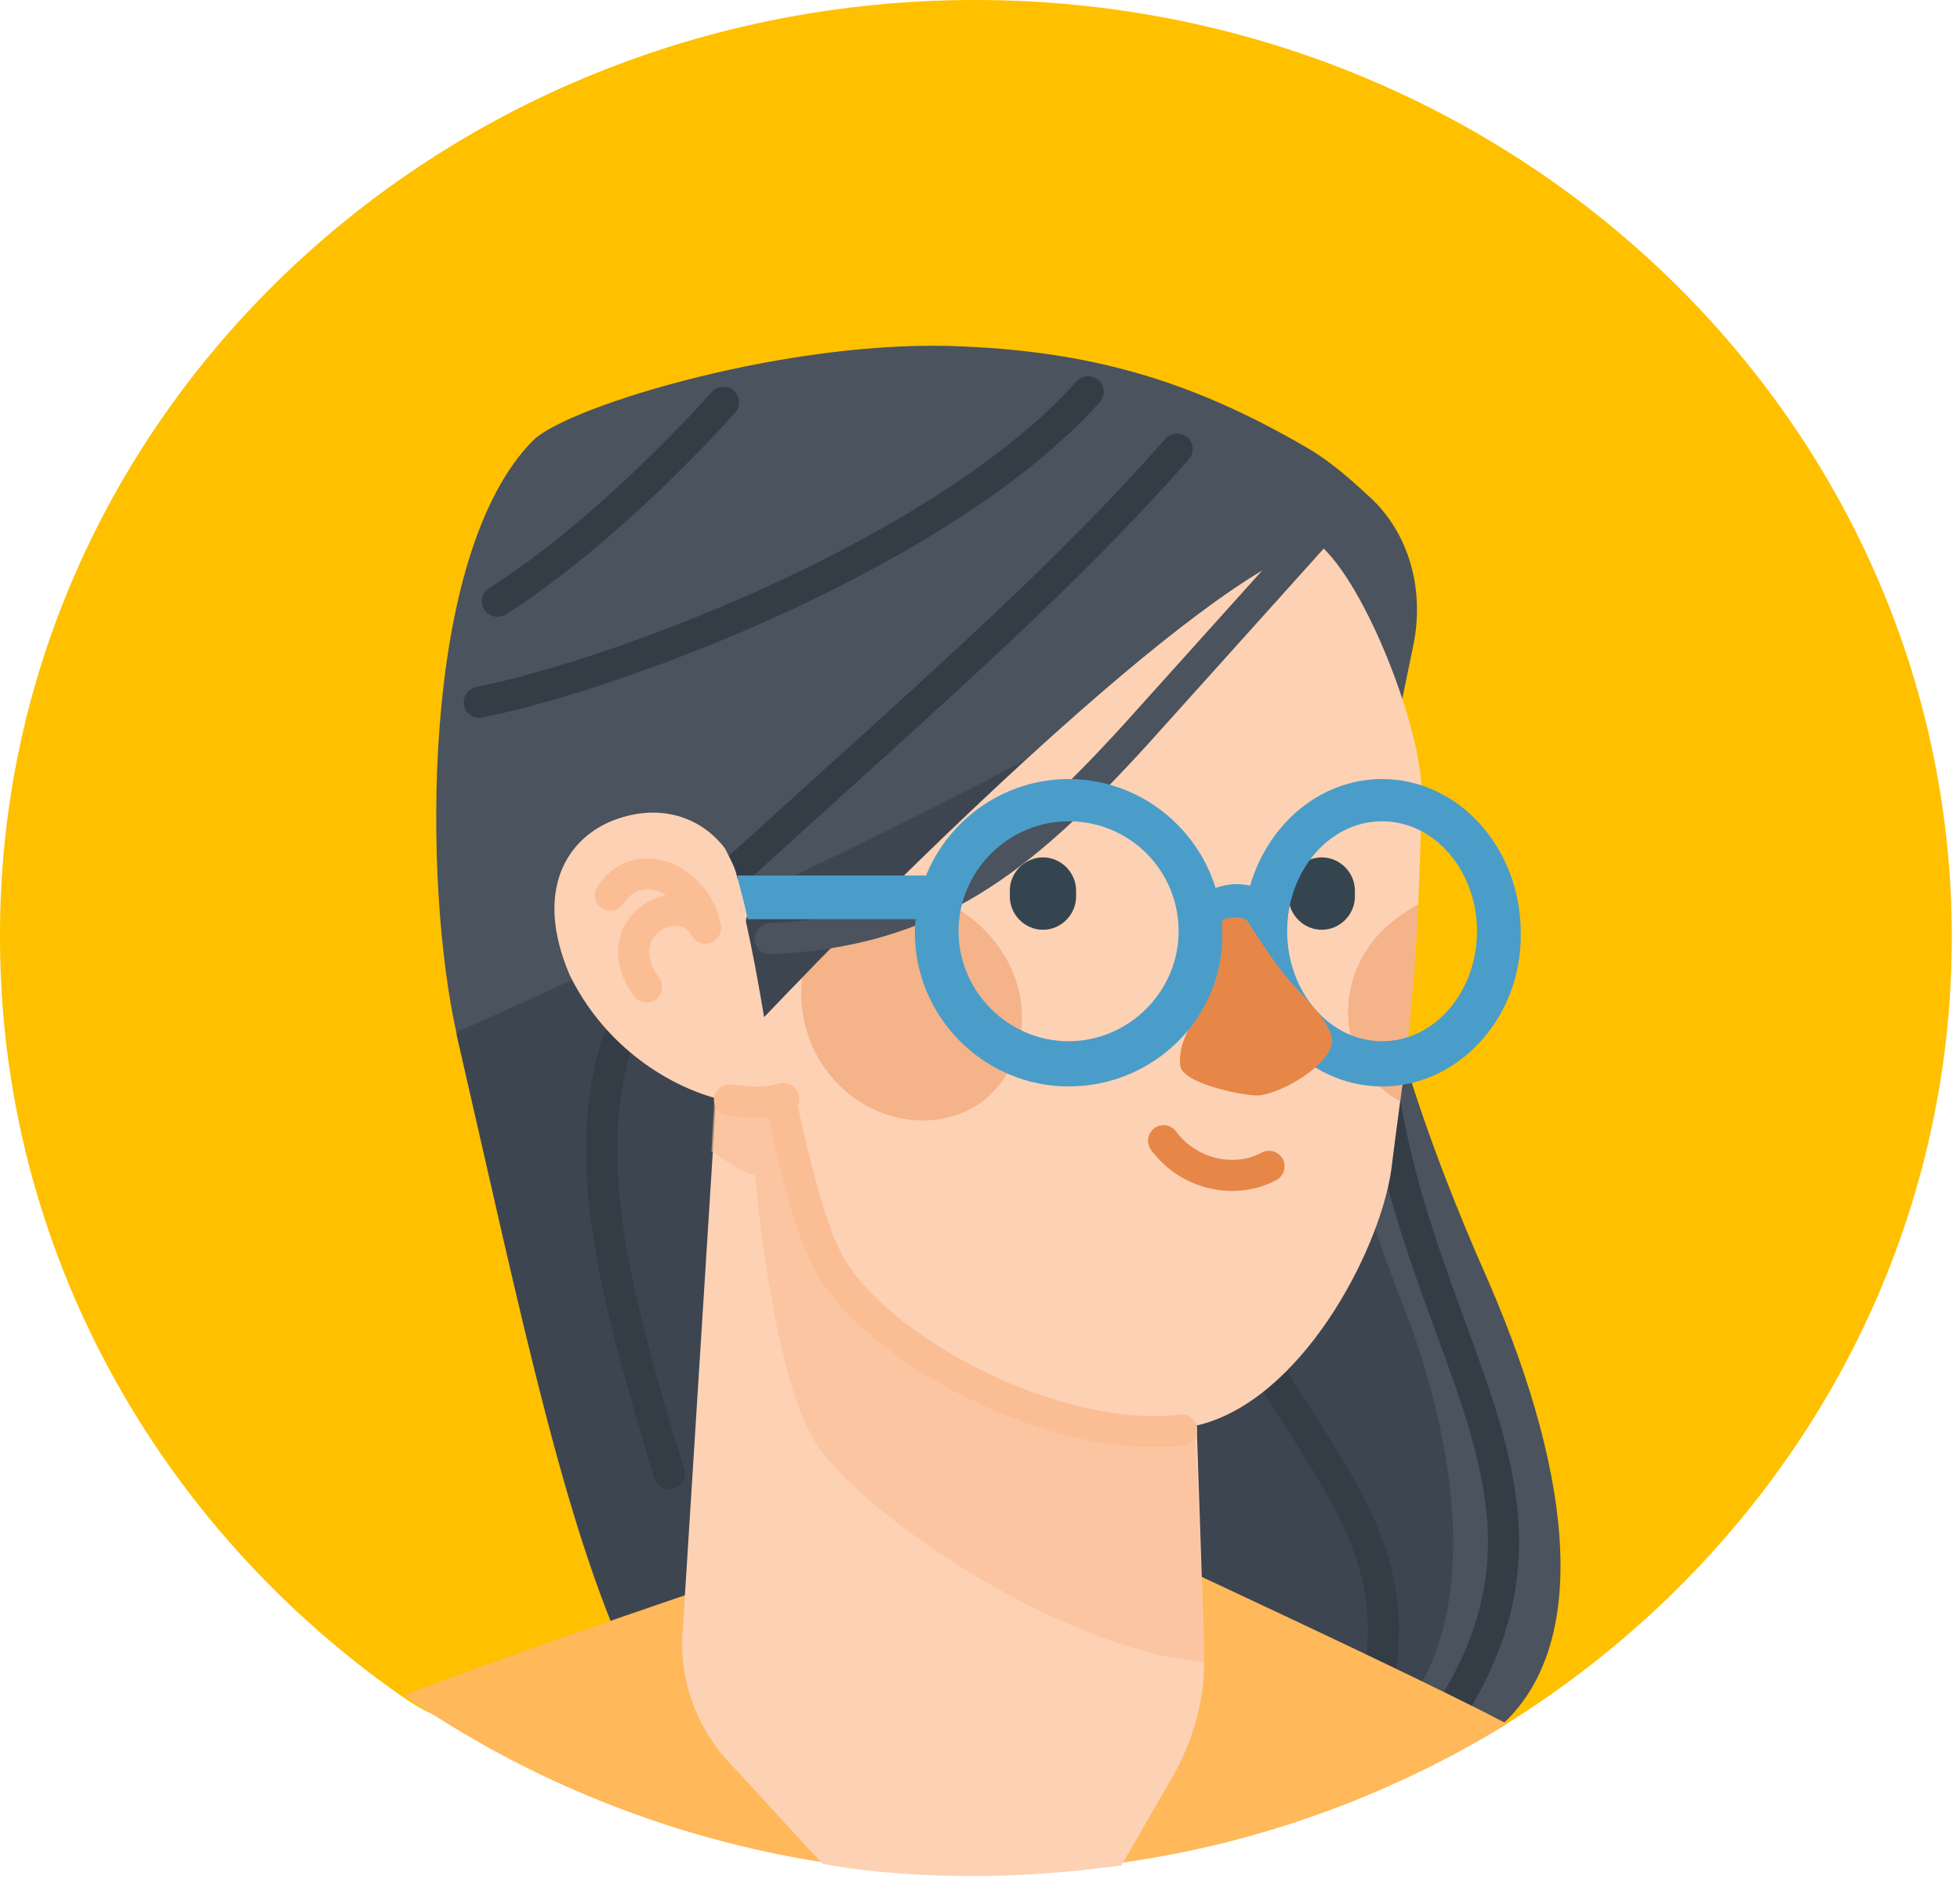 <svg width="126" height="121" viewBox="0 0 126 121" fill="none" xmlns="http://www.w3.org/2000/svg">
<path d="M62.691 0C97.375 0 125.474 27.031 125.474 60.265C125.474 81.486 114.042 100.184 96.696 110.937C86.912 117.042 75.184 104.06 62.691 104.06C48.931 104.06 36.142 116.363 25.87 109.097C10.173 98.147 0 80.32 0 60.265C-0.093 26.938 28 0 62.691 0Z" fill="#FFC000"/>
<path d="M96.405 111.035C95.825 111.516 90.591 111.133 89.233 111.035C89.041 111.035 88.85 111.035 88.85 111.035C88.85 111.035 46.992 108.905 40.986 108.128C36.431 99.023 33.622 85.066 29.357 66.56C29.357 66.56 29.357 66.56 29.357 66.468C27.227 57.067 26.937 35.653 34.301 28.289C36.623 26.061 51.06 21.703 62.011 22.283C71.023 22.672 77.319 24.9 84.004 28.777C85.652 29.746 86.912 30.907 88.072 31.974C90.591 34.301 91.56 37.882 90.881 41.369L88.264 54.066C87.202 61.233 92.047 74.215 95.628 82.258C101.442 95.628 102.023 106.096 96.405 111.035Z" fill="#4A535E"/>
<path opacity="0.6" d="M89.231 110.938C89.04 110.938 88.848 110.938 88.848 110.938C88.848 110.938 46.991 108.808 40.985 108.031C36.429 98.925 33.621 84.975 29.355 66.469C29.355 66.469 29.355 66.469 29.355 66.371C34.01 64.334 61.133 51.932 69.176 46.994L84.775 52.611C83.805 59.784 85.842 72.864 89.817 82.938C94.564 94.66 94.854 105.802 89.231 110.938Z" fill="#343C46"/>
<path d="M75.769 72.764C78.671 92.14 93.887 96.208 87.294 112.294" stroke="#343C46" stroke-width="2" stroke-linecap="round" stroke-linejoin="round"/>
<path d="M51.255 70.147C51.255 70.147 37.792 108.325 63.755 119.467" stroke="#343C46" stroke-width="2" stroke-linecap="round" stroke-linejoin="round"/>
<path d="M88.363 64.918C89.431 85.652 102.801 95.047 93.209 110.066" stroke="#343C46" stroke-width="2" stroke-linecap="round" stroke-linejoin="round"/>
<path d="M43.02 94.758C39.341 82.746 37.304 74.314 39.73 66.857" stroke="#343C46" stroke-width="2" stroke-linecap="round" stroke-linejoin="round"/>
<path d="M47.383 55.906C60.944 43.597 68.407 37.109 75.673 28.875" stroke="#343C46" stroke-width="2" stroke-linecap="round" stroke-linejoin="round"/>
<path d="M25.969 108.999C33.815 114.425 43.018 118.209 52.999 119.758C56.197 120.24 59.493 116.943 62.882 116.943C65.981 116.943 69.085 120.24 72.184 119.758C81.196 118.499 89.622 115.301 96.888 110.844C89.721 107.061 64.82 95.629 64.82 95.629C64.82 95.629 37.789 104.45 25.969 108.999Z" fill="#FFB85A"/>
<path d="M91.368 50.869C91.368 53.388 91.269 55.808 91.171 58.135C90.979 62.493 90.591 66.758 90.01 70.826C89.819 72.282 89.621 73.733 89.43 75.283C88.652 80.517 83.615 90.109 76.93 91.659L77.412 105.998C77.412 106.288 77.412 106.578 77.412 106.869C77.412 109.486 76.64 112.103 75.282 114.424L72.085 119.949C69.084 120.337 65.98 120.628 62.782 120.628C59.492 120.628 56.097 120.436 52.9 119.85C50.869 117.72 48.733 115.3 46.992 113.455C44.764 111.134 43.597 107.936 43.894 104.739L45.826 74.023L46.023 70.634C45.925 70.634 45.826 70.536 45.733 70.536C42.536 69.567 38.758 67.048 36.622 62.69C34.301 57.264 36.431 53.869 39.53 52.709C42.437 51.641 45.054 52.517 46.603 54.548C46.894 55.129 47.282 55.808 47.381 56.388C47.474 56.875 48.542 57.357 48.64 57.844C48.733 58.326 47.863 58.715 47.961 59.295C48.35 61.042 48.733 63.073 49.122 65.4C56.875 57.264 77.029 37.11 84.776 34.98C87.88 37.592 91.461 47.184 91.368 50.869Z" fill="#FDD1B4"/>
<path d="M67.048 59.783C65.887 59.783 64.918 58.814 64.918 57.647V57.264C64.918 56.098 65.887 55.129 67.048 55.129C68.208 55.129 69.177 56.098 69.177 57.264V57.647C69.177 58.814 68.208 59.783 67.048 59.783Z" fill="#35454F"/>
<path opacity="0.6" d="M77.413 105.998C77.413 106.289 77.413 106.579 77.413 106.869C68.018 106.097 54.45 96.795 52.129 92.24C49.512 87.394 48.543 75.573 48.543 75.573C47.673 75.382 46.605 74.604 45.734 74.024L45.926 70.635L46.796 70.826C48.154 71.018 49.321 71.018 50.191 70.728C50.29 71.314 51.839 78.869 53.389 81.388C56.487 86.814 67.826 92.918 75.962 91.949C76.444 91.851 76.543 91.851 76.833 91.752L77.413 105.998Z" fill="#FBBD94"/>
<path d="M50.191 70.728C50.29 71.315 51.839 78.87 53.389 81.389C56.488 86.814 67.827 92.919 75.963 91.95" stroke="#FBBD94" stroke-width="2" stroke-linecap="round"/>
<path opacity="0.4" d="M51.549 62.883C51.352 64.722 51.74 66.759 52.901 68.5C55.228 71.988 59.685 73.056 62.882 71.019C65.981 68.889 66.66 64.334 64.24 60.945C62.493 58.426 59.685 57.167 57.068 57.457C55.037 59.395 53.098 61.136 51.549 62.883Z" fill="#E68748"/>
<path opacity="0.4" d="M91.172 58.135C90.98 62.493 90.591 66.758 90.011 70.826C89.141 70.344 88.363 69.665 87.783 68.789C85.653 65.597 86.622 61.135 90.11 58.814C90.493 58.524 90.882 58.326 91.172 58.135Z" fill="#E68748"/>
<path d="M84.974 33.912C84.974 33.912 79.061 40.498 72.956 47.282C65.598 55.325 59.975 59.875 49.512 60.362" stroke="#4A535E" stroke-width="2" stroke-linecap="round" stroke-linejoin="round"/>
<path d="M84.972 59.783C83.805 59.783 82.836 58.814 82.836 57.647V57.264C82.836 56.098 83.805 55.129 84.972 55.129C86.132 55.129 87.101 56.098 87.101 57.264V57.647C87.101 58.814 86.132 59.783 84.972 59.783Z" fill="#35454F"/>
<path d="M30.812 45.154C40.405 43.216 60.942 35.271 69.954 25.191" stroke="#343C46" stroke-width="2" stroke-linecap="round" stroke-linejoin="round"/>
<path d="M31.977 38.659C36.625 35.752 42.341 30.517 46.507 25.869" stroke="#343C46" stroke-width="2" stroke-linecap="round" stroke-linejoin="round"/>
<path d="M74.801 73.346C76.443 75.574 79.449 76.154 81.579 74.994" stroke="#E68748" stroke-width="2" stroke-linecap="round"/>
<path d="M88.851 69.857C83.907 69.857 79.938 65.4 79.938 59.974C79.938 54.548 83.907 50.092 88.851 50.092C93.789 50.092 97.764 54.548 97.764 59.974C97.857 65.4 93.789 69.857 88.851 69.857ZM88.851 52.808C85.456 52.808 82.746 56.005 82.746 59.876C82.746 63.752 85.456 66.95 88.851 66.95C92.24 66.95 94.95 63.752 94.95 59.876C94.95 56.005 92.24 52.808 88.851 52.808Z" fill="#4A9DC9"/>
<path d="M78.096 59.492C78.194 58.906 78.293 58.616 78.386 58.326C78.583 57.745 79.355 57.745 79.645 58.326C80.614 59.974 81.972 61.912 82.361 62.4C83.231 63.659 86.138 65.98 85.558 67.338C84.978 68.887 81.972 70.437 80.811 70.437C79.842 70.437 75.966 69.665 75.867 68.499C75.774 67.338 76.256 66.468 76.743 65.498C76.836 65.498 77.904 62.011 78.096 59.492Z" fill="#E68748"/>
<path d="M68.695 69.857C63.269 69.857 58.812 65.4 58.812 59.974C58.812 54.548 63.269 50.092 68.695 50.092C74.121 50.092 78.578 54.548 78.578 59.974C78.671 65.4 74.214 69.857 68.695 69.857ZM68.695 52.808C64.819 52.808 61.621 56.005 61.621 59.876C61.621 63.752 64.819 66.95 68.695 66.95C72.572 66.95 75.769 63.752 75.769 59.876C75.769 56.005 72.664 52.808 68.695 52.808Z" fill="#4A9DC9"/>
<path d="M77.412 59.876C77.121 59.876 76.831 59.783 76.64 59.493C76.251 59.006 76.251 58.327 76.738 57.944C78.381 56.487 80.708 56.487 82.164 57.944C82.547 58.327 82.547 59.006 82.164 59.493C81.775 59.876 81.096 59.876 80.609 59.493C79.936 58.814 78.868 58.814 78.091 59.493C77.998 59.783 77.707 59.876 77.412 59.876Z" fill="#4A9DC9"/>
<path d="M46.895 70.728C48.252 70.925 49.413 70.925 50.289 70.635H50.382" stroke="#FBBD94" stroke-width="2" stroke-linecap="round"/>
<path d="M45.343 59.683C44.954 56.875 41.176 54.646 39.238 57.554" stroke="#FBBD94" stroke-width="2" stroke-linecap="round"/>
<path d="M45.343 59.586C43.504 56.876 38.849 59.783 41.565 63.462" stroke="#FBBD94" stroke-width="2" stroke-linecap="round"/>
<path d="M61.815 57.647C61.815 58.424 61.136 59.103 60.364 59.103H48.062C47.864 58.036 47.574 57.165 47.383 56.295H60.364C61.235 56.196 61.815 56.875 61.815 57.647Z" fill="#4A9DC9"/>
</svg>
